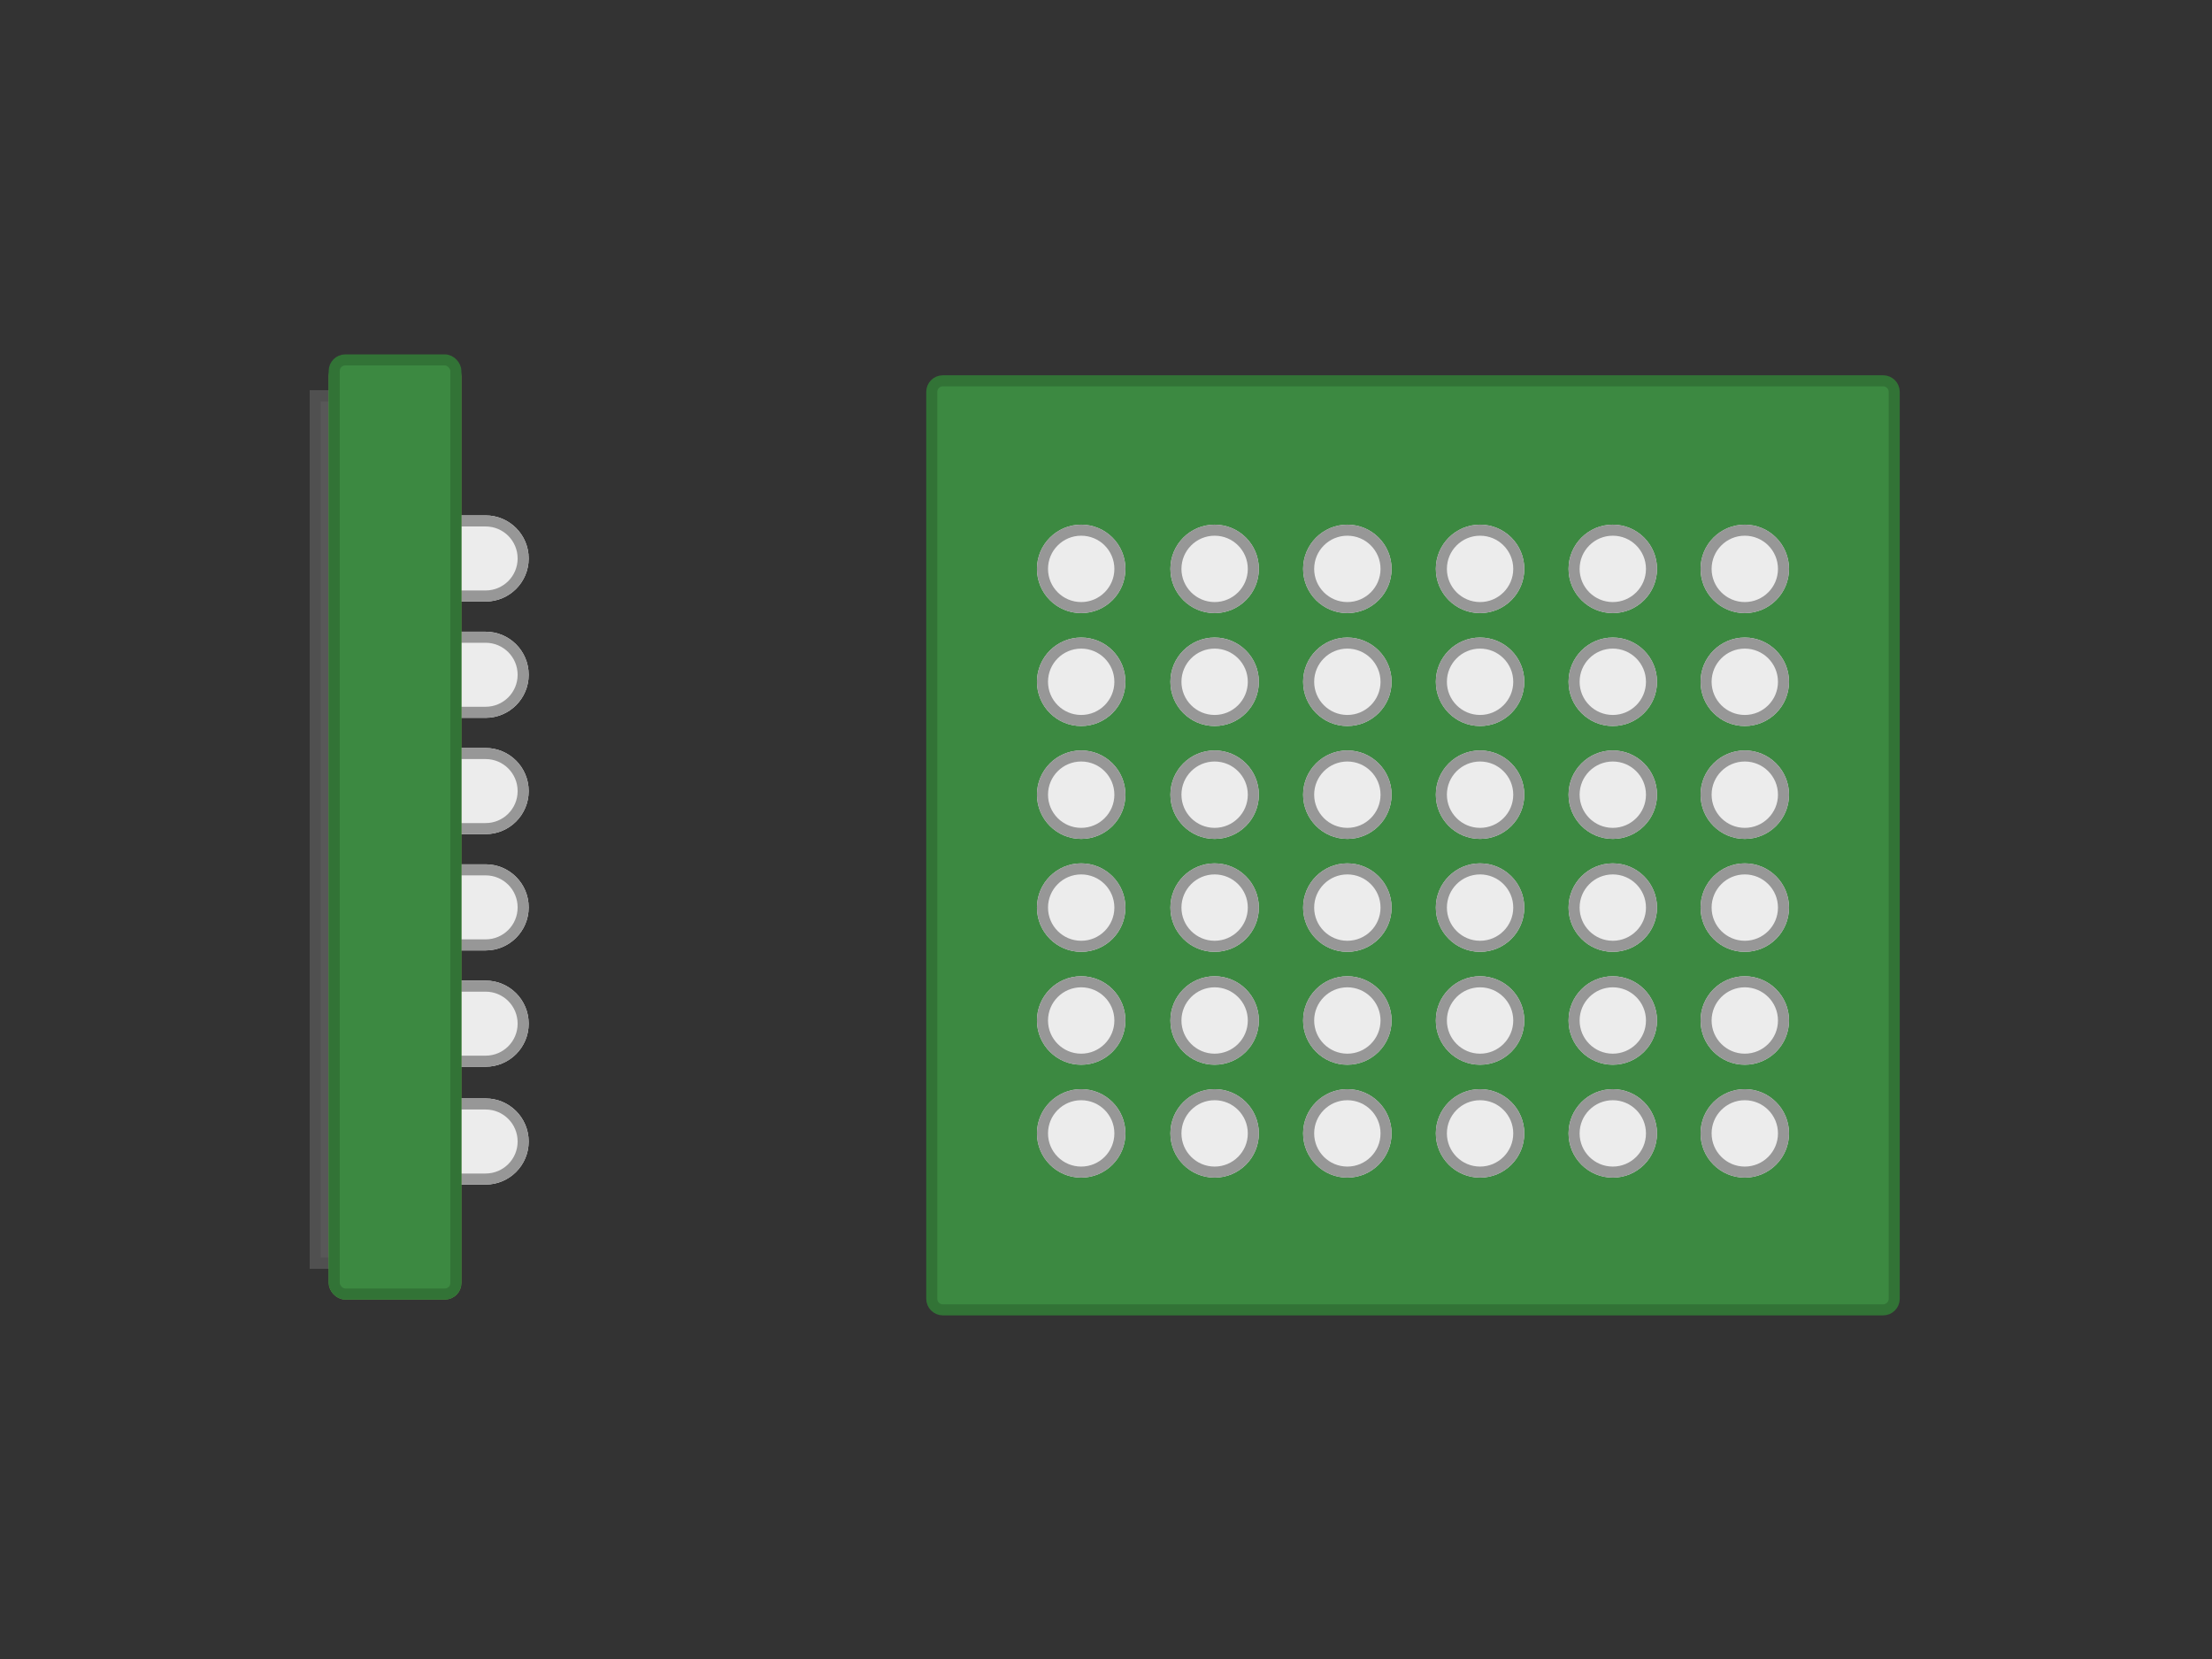 <?xml version="1.0" encoding="UTF-8" standalone="no"?>
<svg width="200px" height="150px" viewBox="0 0 200 150" version="1.1" xmlns="http://www.w3.org/2000/svg" xmlns:xlink="http://www.w3.org/1999/xlink">
    <rect x="0" y="0" width="200" height="150" fill="#333333" stroke="none"/>
    <!-- Generator: Sketch 48.2 (47327) - http://www.bohemiancoding.com/sketch -->
    <title>BGA</title>
    <desc>Created with Sketch.</desc>
    <defs>
        <path d="M3.908,10.868 C6.059,10.868 7.802,12.611 7.802,14.762 C7.802,16.912 6.059,18.655 3.908,18.655 L0.011,18.655 L0.011,10.868 L3.908,10.868 Z" id="path-1"></path>
        <path d="M3.908,0.353 C6.059,0.353 7.802,2.096 7.802,4.247 C7.802,6.397 6.059,8.14 3.908,8.14 L0.011,8.14 L0.011,0.353 L3.908,0.353 Z" id="path-2"></path>
        <path d="M3.908,21.383 C6.059,21.383 7.802,23.127 7.802,25.277 C7.802,27.427 6.059,29.171 3.908,29.171 L0.011,29.171 L0.011,21.383 L3.908,21.383 Z" id="path-3"></path>
        <path d="M3.908,31.899 C6.059,31.899 7.802,33.642 7.802,35.792 C7.802,37.943 6.059,39.686 3.908,39.686 L0.011,39.686 L0.011,31.899 L3.908,31.899 Z" id="path-4"></path>
        <path d="M3.908,42.414 C6.059,42.414 7.802,44.157 7.802,46.308 C7.802,48.458 6.059,50.201 3.908,50.201 L0.011,50.201 L0.011,42.414 L3.908,42.414 Z" id="path-5"></path>
        <path d="M3.908,0.14 C6.059,0.14 7.802,1.883 7.802,4.034 C7.802,6.184 6.059,7.927 3.908,7.927 L0.011,7.927 L0.011,0.14 L3.908,0.14 Z" id="path-6"></path>
        <rect id="path-7" x="0" y="3.289" width="3" height="79.422"></rect>
        <circle id="path-8" cx="4" cy="4" r="4"></circle>
        <circle id="path-9" cx="16.065" cy="4" r="4"></circle>
        <circle id="path-10" cx="28.065" cy="4" r="4"></circle>
        <circle id="path-11" cx="40.065" cy="4" r="4"></circle>
        <circle id="path-12" cx="52.065" cy="4" r="4"></circle>
        <circle id="path-13" cx="64" cy="4" r="4"></circle>
        <circle id="path-14" cx="4" cy="4" r="4"></circle>
        <circle id="path-15" cx="16.065" cy="4" r="4"></circle>
        <circle id="path-16" cx="28.065" cy="4" r="4"></circle>
        <circle id="path-17" cx="40.065" cy="4" r="4"></circle>
        <circle id="path-18" cx="52.065" cy="4" r="4"></circle>
        <circle id="path-19" cx="64" cy="4" r="4"></circle>
        <circle id="path-20" cx="4" cy="4" r="4"></circle>
        <circle id="path-21" cx="16.065" cy="4" r="4"></circle>
        <circle id="path-22" cx="28.065" cy="4" r="4"></circle>
        <circle id="path-23" cx="40.065" cy="4" r="4"></circle>
        <circle id="path-24" cx="52.065" cy="4" r="4"></circle>
        <circle id="path-25" cx="64" cy="4" r="4"></circle>
        <circle id="path-26" cx="4" cy="4" r="4"></circle>
        <circle id="path-27" cx="16.065" cy="4" r="4"></circle>
        <circle id="path-28" cx="28.065" cy="4" r="4"></circle>
        <circle id="path-29" cx="40.065" cy="4" r="4"></circle>
        <circle id="path-30" cx="52.065" cy="4" r="4"></circle>
        <circle id="path-31" cx="64" cy="4" r="4"></circle>
        <circle id="path-32" cx="4" cy="4" r="4"></circle>
        <circle id="path-33" cx="16.065" cy="4" r="4"></circle>
        <circle id="path-34" cx="28.065" cy="4" r="4"></circle>
        <circle id="path-35" cx="40.065" cy="4" r="4"></circle>
        <circle id="path-36" cx="52.065" cy="4" r="4"></circle>
        <circle id="path-37" cx="64" cy="4" r="4"></circle>
        <circle id="path-38" cx="4" cy="4" r="4"></circle>
        <circle id="path-39" cx="16.065" cy="4" r="4"></circle>
        <circle id="path-40" cx="28.065" cy="4" r="4"></circle>
        <circle id="path-41" cx="40.065" cy="4" r="4"></circle>
        <circle id="path-42" cx="52.065" cy="4" r="4"></circle>
        <circle id="path-43" cx="64" cy="4" r="4"></circle>
    </defs>
    <g stroke="none" stroke-width="1" fill="none" fill-rule="evenodd">
        <g>
            <g transform="translate(28, 32)">
                <g transform="translate(12, 13.5)">
                    <g transform="translate(0, 0.748)">
                        <g>
                            <use fill="#ECECEC" fill-rule="evenodd" xlink:href="#path-1"></use>
                            <path stroke="#979797" stroke-width="1" d="M0.511,11.368 L0.511,18.155 L3.908,18.155 C5.782,18.155 7.302,16.636 7.302,14.762 C7.302,12.888 5.782,11.368 3.908,11.368 L0.511,11.368 Z"></path>
                        </g>
                        <g>
                            <use fill="#ECECEC" fill-rule="evenodd" xlink:href="#path-2"></use>
                            <path stroke="#979797" stroke-width="1" d="M0.511,0.853 L0.511,7.64 L3.908,7.64 C5.782,7.64 7.302,6.121 7.302,4.247 C7.302,2.372 5.782,0.853 3.908,0.853 L0.511,0.853 Z"></path>
                        </g>
                        <g>
                            <use fill="#ECECEC" fill-rule="evenodd" xlink:href="#path-3"></use>
                            <path stroke="#979797" stroke-width="1" d="M0.511,21.883 L0.511,28.671 L3.908,28.671 C5.782,28.671 7.302,27.151 7.302,25.277 C7.302,23.403 5.782,21.883 3.908,21.883 L0.511,21.883 Z"></path>
                        </g>
                        <g>
                            <use fill="#ECECEC" fill-rule="evenodd" xlink:href="#path-4"></use>
                            <path stroke="#979797" stroke-width="1" d="M0.511,32.399 L0.511,39.186 L3.908,39.186 C5.782,39.186 7.302,37.666 7.302,35.792 C7.302,33.918 5.782,32.399 3.908,32.399 L0.511,32.399 Z"></path>
                        </g>
                        <g>
                            <use fill="#ECECEC" fill-rule="evenodd" xlink:href="#path-5"></use>
                            <path stroke="#979797" stroke-width="1" d="M0.511,42.914 L0.511,49.701 L3.908,49.701 C5.782,49.701 7.302,48.182 7.302,46.308 C7.302,44.433 5.782,42.914 3.908,42.914 L0.511,42.914 Z"></path>
                        </g>
                        <g transform="translate(0, 52.929)">
                            <g>
                                <use fill="#ECECEC" fill-rule="evenodd" xlink:href="#path-6"></use>
                                <path stroke="#979797" stroke-width="1" d="M0.511,0.64 L0.511,7.427 L3.908,7.427 C5.782,7.427 7.302,5.908 7.302,4.034 C7.302,2.159 5.782,0.64 3.908,0.64 L0.511,0.64 Z"></path>
                            </g>
                        </g>
                    </g>
                </g>
                <g transform="translate(12, 25.977)"></g>
                <g transform="translate(12, 36.977)"></g>
                <g transform="translate(12, 47.977)"></g>
                <g>
                    <use fill="#585858" fill-rule="evenodd" xlink:href="#path-7"></use>
                    <rect stroke="#505050" stroke-width="1" x="0.5" y="3.789" width="2" height="78.422"></rect>
                </g>
                <g transform="translate(2, 0)">
                    <rect stroke="#619B43" fill="#76BD52" x="0.219" y="1" width="11" height="84" rx="1"></rect>
                    <rect stroke="#327336" fill="#3C8941" x="0.219" y="0.542" width="11" height="84.458" rx="1"></rect>
                </g>
                <path d="M57.247,2.431 L142.267,2.431 C142.819,2.431 143.267,2.878 143.267,3.431 L143.267,85.431 C143.267,85.983 142.819,86.431 142.267,86.431 L57.247,86.431 C56.694,86.431 56.247,85.983 56.247,85.431 L56.247,3.431 C56.247,2.878 56.694,2.431 57.247,2.431 Z" stroke="#327336" fill="#3C8941"></path>
                <g transform="translate(65.757, 14.477)">
                    <g transform="translate(0, 0.959)">
                        <g>
                            <use fill="#ECECEC" fill-rule="evenodd" xlink:href="#path-8"></use>
                            <circle stroke="#979797" stroke-width="1" cx="4" cy="4" r="3.5"></circle>
                        </g>
                        <g>
                            <use fill="#ECECEC" fill-rule="evenodd" xlink:href="#path-9"></use>
                            <circle stroke="#979797" stroke-width="1" cx="16.065" cy="4" r="3.5"></circle>
                        </g>
                        <g>
                            <use fill="#ECECEC" fill-rule="evenodd" xlink:href="#path-10"></use>
                            <circle stroke="#979797" stroke-width="1" cx="28.065" cy="4" r="3.5"></circle>
                        </g>
                        <g>
                            <use fill="#ECECEC" fill-rule="evenodd" xlink:href="#path-11"></use>
                            <circle stroke="#979797" stroke-width="1" cx="40.065" cy="4" r="3.5"></circle>
                        </g>
                        <g>
                            <use fill="#ECECEC" fill-rule="evenodd" xlink:href="#path-12"></use>
                            <circle stroke="#979797" stroke-width="1" cx="52.065" cy="4" r="3.5"></circle>
                        </g>
                        <g>
                            <use fill="#ECECEC" fill-rule="evenodd" xlink:href="#path-13"></use>
                            <circle stroke="#979797" stroke-width="1" cx="64" cy="4" r="3.5"></circle>
                        </g>
                    </g>
                    <g transform="translate(0, 11.167)">
                        <g>
                            <use fill="#ECECEC" fill-rule="evenodd" xlink:href="#path-14"></use>
                            <circle stroke="#979797" stroke-width="1" cx="4" cy="4" r="3.5"></circle>
                        </g>
                        <g>
                            <use fill="#ECECEC" fill-rule="evenodd" xlink:href="#path-15"></use>
                            <circle stroke="#979797" stroke-width="1" cx="16.065" cy="4" r="3.5"></circle>
                        </g>
                        <g>
                            <use fill="#ECECEC" fill-rule="evenodd" xlink:href="#path-16"></use>
                            <circle stroke="#979797" stroke-width="1" cx="28.065" cy="4" r="3.5"></circle>
                        </g>
                        <g>
                            <use fill="#ECECEC" fill-rule="evenodd" xlink:href="#path-17"></use>
                            <circle stroke="#979797" stroke-width="1" cx="40.065" cy="4" r="3.5"></circle>
                        </g>
                        <g>
                            <use fill="#ECECEC" fill-rule="evenodd" xlink:href="#path-18"></use>
                            <circle stroke="#979797" stroke-width="1" cx="52.065" cy="4" r="3.5"></circle>
                        </g>
                        <g>
                            <use fill="#ECECEC" fill-rule="evenodd" xlink:href="#path-19"></use>
                            <circle stroke="#979797" stroke-width="1" cx="64" cy="4" r="3.5"></circle>
                        </g>
                    </g>
                    <g transform="translate(0, 21.375)">
                        <g>
                            <use fill="#ECECEC" fill-rule="evenodd" xlink:href="#path-20"></use>
                            <circle stroke="#979797" stroke-width="1" cx="4" cy="4" r="3.5"></circle>
                        </g>
                        <g>
                            <use fill="#ECECEC" fill-rule="evenodd" xlink:href="#path-21"></use>
                            <circle stroke="#979797" stroke-width="1" cx="16.065" cy="4" r="3.5"></circle>
                        </g>
                        <g>
                            <use fill="#ECECEC" fill-rule="evenodd" xlink:href="#path-22"></use>
                            <circle stroke="#979797" stroke-width="1" cx="28.065" cy="4" r="3.5"></circle>
                        </g>
                        <g>
                            <use fill="#ECECEC" fill-rule="evenodd" xlink:href="#path-23"></use>
                            <circle stroke="#979797" stroke-width="1" cx="40.065" cy="4" r="3.5"></circle>
                        </g>
                        <g>
                            <use fill="#ECECEC" fill-rule="evenodd" xlink:href="#path-24"></use>
                            <circle stroke="#979797" stroke-width="1" cx="52.065" cy="4" r="3.5"></circle>
                        </g>
                        <g>
                            <use fill="#ECECEC" fill-rule="evenodd" xlink:href="#path-25"></use>
                            <circle stroke="#979797" stroke-width="1" cx="64" cy="4" r="3.5"></circle>
                        </g>
                    </g>
                    <g transform="translate(0, 31.584)">
                        <g>
                            <use fill="#ECECEC" fill-rule="evenodd" xlink:href="#path-26"></use>
                            <circle stroke="#979797" stroke-width="1" cx="4" cy="4" r="3.5"></circle>
                        </g>
                        <g>
                            <use fill="#ECECEC" fill-rule="evenodd" xlink:href="#path-27"></use>
                            <circle stroke="#979797" stroke-width="1" cx="16.065" cy="4" r="3.5"></circle>
                        </g>
                        <g>
                            <use fill="#ECECEC" fill-rule="evenodd" xlink:href="#path-28"></use>
                            <circle stroke="#979797" stroke-width="1" cx="28.065" cy="4" r="3.5"></circle>
                        </g>
                        <g>
                            <use fill="#ECECEC" fill-rule="evenodd" xlink:href="#path-29"></use>
                            <circle stroke="#979797" stroke-width="1" cx="40.065" cy="4" r="3.5"></circle>
                        </g>
                        <g>
                            <use fill="#ECECEC" fill-rule="evenodd" xlink:href="#path-30"></use>
                            <circle stroke="#979797" stroke-width="1" cx="52.065" cy="4" r="3.5"></circle>
                        </g>
                        <g>
                            <use fill="#ECECEC" fill-rule="evenodd" xlink:href="#path-31"></use>
                            <circle stroke="#979797" stroke-width="1" cx="64" cy="4" r="3.5"></circle>
                        </g>
                    </g>
                    <g transform="translate(0, 41.792)">
                        <g>
                            <use fill="#ECECEC" fill-rule="evenodd" xlink:href="#path-32"></use>
                            <circle stroke="#979797" stroke-width="1" cx="4" cy="4" r="3.5"></circle>
                        </g>
                        <g>
                            <use fill="#ECECEC" fill-rule="evenodd" xlink:href="#path-33"></use>
                            <circle stroke="#979797" stroke-width="1" cx="16.065" cy="4" r="3.5"></circle>
                        </g>
                        <g>
                            <use fill="#ECECEC" fill-rule="evenodd" xlink:href="#path-34"></use>
                            <circle stroke="#979797" stroke-width="1" cx="28.065" cy="4" r="3.5"></circle>
                        </g>
                        <g>
                            <use fill="#ECECEC" fill-rule="evenodd" xlink:href="#path-35"></use>
                            <circle stroke="#979797" stroke-width="1" cx="40.065" cy="4" r="3.5"></circle>
                        </g>
                        <g>
                            <use fill="#ECECEC" fill-rule="evenodd" xlink:href="#path-36"></use>
                            <circle stroke="#979797" stroke-width="1" cx="52.065" cy="4" r="3.5"></circle>
                        </g>
                        <g>
                            <use fill="#ECECEC" fill-rule="evenodd" xlink:href="#path-37"></use>
                            <circle stroke="#979797" stroke-width="1" cx="64" cy="4" r="3.5"></circle>
                        </g>
                    </g>
                    <g transform="translate(0, 52)">
                        <g>
                            <use fill="#ECECEC" fill-rule="evenodd" xlink:href="#path-38"></use>
                            <circle stroke="#979797" stroke-width="1" cx="4" cy="4" r="3.5"></circle>
                        </g>
                        <g>
                            <use fill="#ECECEC" fill-rule="evenodd" xlink:href="#path-39"></use>
                            <circle stroke="#979797" stroke-width="1" cx="16.065" cy="4" r="3.5"></circle>
                        </g>
                        <g>
                            <use fill="#ECECEC" fill-rule="evenodd" xlink:href="#path-40"></use>
                            <circle stroke="#979797" stroke-width="1" cx="28.065" cy="4" r="3.5"></circle>
                        </g>
                        <g>
                            <use fill="#ECECEC" fill-rule="evenodd" xlink:href="#path-41"></use>
                            <circle stroke="#979797" stroke-width="1" cx="40.065" cy="4" r="3.5"></circle>
                        </g>
                        <g>
                            <use fill="#ECECEC" fill-rule="evenodd" xlink:href="#path-42"></use>
                            <circle stroke="#979797" stroke-width="1" cx="52.065" cy="4" r="3.5"></circle>
                        </g>
                        <g>
                            <use fill="#ECECEC" fill-rule="evenodd" xlink:href="#path-43"></use>
                            <circle stroke="#979797" stroke-width="1" cx="64" cy="4" r="3.5"></circle>
                        </g>
                    </g>
                </g>
            </g>
        </g>
    </g>
</svg>